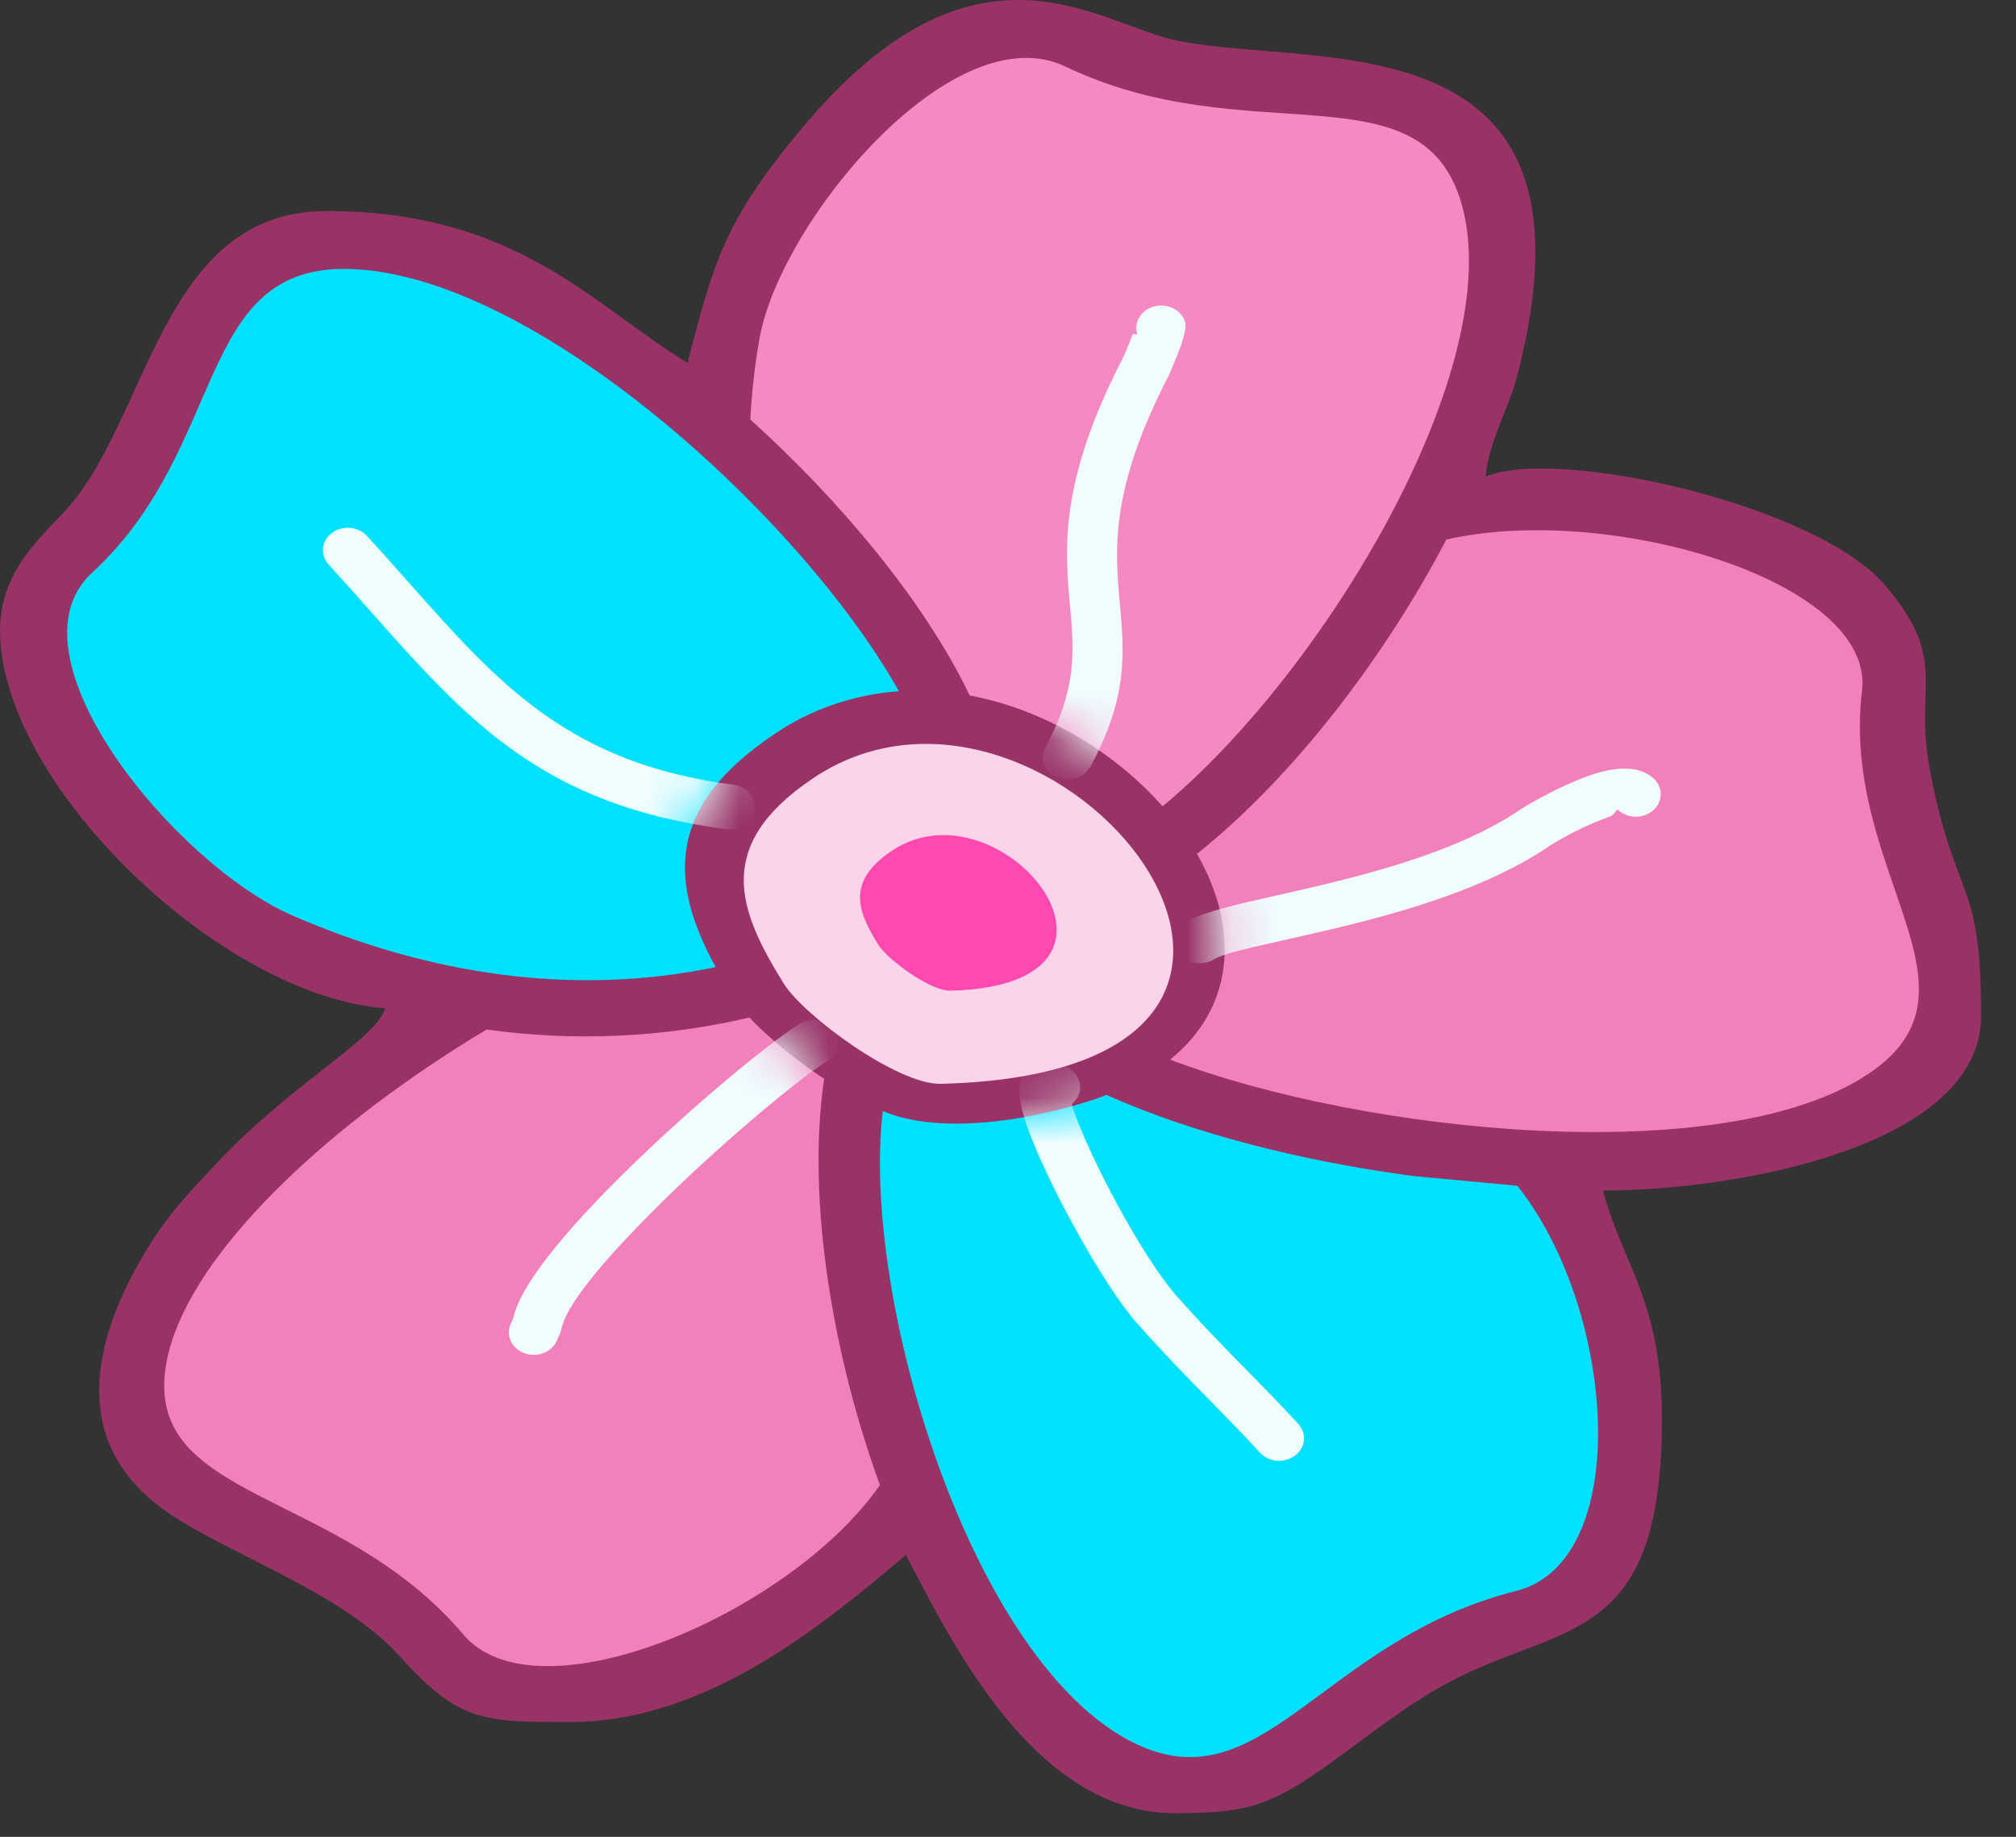 <svg width="45" height="41" viewBox="0 0 45 41" fill="none" xmlns="http://www.w3.org/2000/svg">
<rect x="0" y="0" width="45" height="41" fill="#333333" stroke="none"/>
<path fill-rule="evenodd" clip-rule="evenodd" d="M15.348 8.1C13.224 6.814 11.539 4.71 7.285 4.71C3.57 4.71 3.323 9.433 1.419 11.44C0.734 12.161 -0.041 12.894 0.002 14.185C0.115 17.606 4.969 22.235 8.598 22.506C8.39 23.21 6.516 24.163 4.79 26.011C4.137 26.712 3.73 27.129 3.221 27.983C2.087 29.893 1.514 32.176 3.689 33.724C5 34.658 7.603 35.512 8.917 36.964C10.237 38.425 10.745 38.438 12.723 38.438C15.484 38.438 17.875 36.669 19.735 35.116L20.22 34.709C21.179 36.517 23.047 40.472 26.217 40.472C27.941 40.472 28.421 40.308 30.094 39.063C30.954 38.43 31.821 37.761 32.841 37.303C35.2 36.243 37.096 36.399 37.096 31.659C37.096 29.026 36.204 28.205 35.784 26.574C38.782 26.574 44.221 25.581 44.221 22.676C44.221 19.547 43.675 20.227 43.09 17.254C42.696 15.251 43.533 14.786 42.089 13.077C40.548 11.252 34.721 9.964 33.159 10.641C33.23 9.866 33.686 9.089 33.865 8.396C35.961 0.324 29.427 1.544 26.297 0.911C24.473 0.542 21.774 -1.81 17.86 2.91C16.2 4.912 15.948 5.767 15.348 8.097" fill="#993366"/>
<path fill-rule="evenodd" clip-rule="evenodd" d="M19.641 33.148C18.615 30.338 17.991 26.825 18.396 24.081C17.748 23.651 17.13 23.14 16.727 22.712C14.813 23.162 12.818 23.253 10.863 22.98C10.621 23.123 10.381 23.272 10.144 23.424C6.912 25.488 4.153 28.177 3.723 30.372C3.108 33.526 7.539 33.172 10.339 36.481C11.999 38.444 17.654 36.004 19.638 33.151" fill="#F280BB"/>
<mask id="mask0_30_815" style="mask-type:luminance" maskUnits="userSpaceOnUse" x="3" y="22" width="17" height="16">
<path d="M19.641 33.147C18.615 30.337 17.991 26.823 18.397 24.08C17.749 23.65 17.13 23.139 16.727 22.711C14.813 23.161 12.818 23.252 10.864 22.979C10.621 23.123 10.382 23.271 10.144 23.423C6.912 25.487 4.153 28.175 3.723 30.371C3.108 33.525 7.54 33.171 10.339 36.481C11.999 38.443 17.655 36.003 19.639 33.15" fill="white"/>
</mask>
<g mask="url(#mask0_30_815)">
<path d="M17.834 22.859C17.894 22.821 17.962 22.794 18.032 22.78C18.104 22.766 18.177 22.765 18.249 22.776C18.32 22.788 18.389 22.812 18.45 22.847C18.511 22.883 18.564 22.929 18.606 22.983C18.648 23.037 18.677 23.098 18.693 23.162C18.708 23.226 18.71 23.292 18.697 23.357C18.684 23.422 18.658 23.484 18.619 23.539C18.579 23.595 18.528 23.642 18.469 23.68C17.775 24.118 15.989 25.61 14.531 27.075C13.546 28.065 12.73 29.019 12.56 29.563L12.529 29.668C12.524 29.692 12.518 29.716 12.51 29.739C12.487 29.797 12.461 29.853 12.437 29.91C12.411 29.974 12.372 30.032 12.32 30.082C12.269 30.132 12.207 30.171 12.139 30.199C12.07 30.226 11.996 30.241 11.921 30.242C11.846 30.243 11.771 30.23 11.702 30.204C11.632 30.178 11.569 30.139 11.517 30.091C11.464 30.042 11.423 29.985 11.396 29.921C11.369 29.858 11.356 29.79 11.359 29.723C11.361 29.655 11.379 29.588 11.411 29.526L11.448 29.45C11.455 29.417 11.468 29.368 11.491 29.294C11.713 28.582 12.624 27.494 13.706 26.406C15.21 24.893 17.089 23.332 17.836 22.86" fill="#EFFDFF"/>
</g>
<path fill-rule="evenodd" clip-rule="evenodd" d="M24.701 24.441C23.674 24.835 21.218 25.442 19.704 24.8C19.22 28.962 21.616 36.842 25.114 38.8C28.127 40.486 29.407 36.632 33.844 35.511C36.464 34.849 36.081 29.242 33.869 26.468L31.56 26.252C29.115 25.929 26.637 25.31 24.702 24.441" fill="#00E0FF"/>
<mask id="mask1_30_815" style="mask-type:luminance" maskUnits="userSpaceOnUse" x="19" y="24" width="17" height="16">
<path d="M24.701 24.441C23.674 24.835 21.218 25.442 19.704 24.8C19.22 28.962 21.616 36.842 25.114 38.8C28.127 40.486 29.407 36.632 33.844 35.511C36.464 34.849 36.081 29.242 33.869 26.468L31.56 26.252C29.115 25.929 26.637 25.31 24.702 24.441" fill="white"/>
</mask>
<g mask="url(#mask1_30_815)">
<path d="M23.862 23.848C23.984 23.921 24.07 24.036 24.099 24.166C24.129 24.297 24.1 24.432 24.018 24.543C23.991 24.58 23.959 24.614 23.922 24.643C23.954 24.753 23.998 24.878 24.052 25.019C24.51 26.205 25.594 28.172 26.25 28.911C26.856 29.596 27.351 30.098 27.833 30.588C28.21 30.972 28.579 31.346 28.984 31.789C29.076 31.892 29.119 32.023 29.105 32.154C29.09 32.286 29.019 32.407 28.906 32.491C28.793 32.576 28.648 32.616 28.503 32.605C28.357 32.593 28.223 32.53 28.128 32.429C27.735 32 27.373 31.631 27.003 31.255C26.504 30.747 25.992 30.226 25.384 29.541C24.665 28.73 23.492 26.614 23.004 25.35C22.9 25.096 22.822 24.832 22.771 24.565C22.694 24.077 22.858 23.772 23.326 23.718C23.516 23.7 23.707 23.747 23.862 23.848" fill="#EFFDFF"/>
</g>
<path fill-rule="evenodd" clip-rule="evenodd" d="M32.283 12.045C30.944 14.609 28.902 17.32 26.718 19.059C27.633 20.652 27.613 22.445 26.119 23.651C30.446 25.303 38.482 26.125 41.707 23.969C44.536 22.078 41.081 19.482 41.563 15.421C41.855 12.962 35.887 11.213 32.283 12.045Z" fill="#F280BB"/>
<mask id="mask2_30_815" style="mask-type:luminance" maskUnits="userSpaceOnUse" x="26" y="11" width="17" height="15">
<path d="M32.283 12.046C30.945 14.61 28.902 17.321 26.718 19.06C27.633 20.653 27.613 22.445 26.12 23.652C30.446 25.304 38.483 26.125 41.707 23.97C44.536 22.079 41.081 19.483 41.563 15.422C41.855 12.963 35.888 11.213 32.283 12.046Z" fill="white"/>
</mask>
<g mask="url(#mask2_30_815)">
<path d="M27.102 21.41C26.982 21.487 26.833 21.518 26.688 21.496C26.543 21.474 26.414 21.4 26.328 21.292C26.243 21.184 26.209 21.049 26.233 20.918C26.258 20.787 26.339 20.67 26.458 20.593C26.813 20.366 27.549 20.201 28.492 19.988C30.115 19.623 32.422 19.104 33.944 18.065C34.121 17.944 34.896 17.503 35.544 17.289C36.076 17.114 36.586 17.081 36.908 17.374C36.96 17.421 37.001 17.476 37.028 17.537C37.056 17.598 37.07 17.663 37.07 17.729C37.07 17.795 37.055 17.86 37.027 17.921C36.999 17.982 36.958 18.037 36.906 18.084C36.854 18.13 36.793 18.167 36.725 18.192C36.658 18.217 36.586 18.23 36.513 18.229C36.44 18.229 36.368 18.216 36.301 18.191C36.233 18.165 36.172 18.128 36.121 18.081C36.07 18.035 36.074 18.181 35.921 18.232C35.46 18.398 35.02 18.611 34.612 18.866C32.916 20.027 30.474 20.577 28.759 20.962C27.928 21.149 27.283 21.294 27.103 21.41" fill="#EFFDFF"/>
</g>
<path fill-rule="evenodd" clip-rule="evenodd" d="M16.749 9.365C18.739 11.161 20.632 13.411 21.646 15.524C23.326 15.838 24.887 16.796 25.95 17.997C29.524 15.049 33.68 8.185 32.621 4.539C31.721 1.441 27.865 3.439 23.785 1.487C21.273 0.286 17.416 4.946 16.954 7.553C16.847 8.153 16.779 8.758 16.749 9.365Z" fill="#F58AC2"/>
<mask id="mask3_30_815" style="mask-type:luminance" maskUnits="userSpaceOnUse" x="16" y="1" width="17" height="17">
<path d="M16.749 9.364C18.739 11.16 20.633 13.41 21.646 15.523C23.326 15.837 24.887 16.795 25.951 17.996C29.525 15.048 33.68 8.184 32.621 4.538C31.722 1.44 27.865 3.438 23.786 1.486C21.273 0.285 17.416 4.945 16.954 7.552C16.848 8.152 16.779 8.757 16.749 9.364Z" fill="white"/>
</mask>
<g mask="url(#mask3_30_815)">
<path d="M24.325 17.129C24.259 17.246 24.144 17.335 24.006 17.377C23.868 17.418 23.717 17.409 23.586 17.35C23.455 17.292 23.355 17.19 23.307 17.065C23.259 16.941 23.267 16.804 23.33 16.685C24.05 15.374 23.972 14.509 23.886 13.544C23.768 12.23 23.636 10.755 25.071 7.979C25.097 7.928 25.192 7.697 25.273 7.49C25.311 7.392 25.405 7.526 25.379 7.435C25.346 7.307 25.37 7.173 25.445 7.061C25.519 6.949 25.64 6.868 25.78 6.835C25.92 6.803 26.069 6.821 26.195 6.886C26.32 6.951 26.413 7.058 26.452 7.184C26.487 7.306 26.418 7.567 26.32 7.82C26.231 8.049 26.116 8.323 26.077 8.404C24.769 10.933 24.889 12.275 24.996 13.466C25.095 14.575 25.184 15.567 24.33 17.129" fill="#EFFDFF"/>
</g>
<path fill-rule="evenodd" clip-rule="evenodd" d="M15.974 21.585C14.891 19.614 14.932 17.965 17.275 16.393C18.083 15.837 19.051 15.502 20.064 15.428C17.887 11.546 11.941 6.126 7.811 6.004C4.34 5.901 5.11 9.972 2.053 12.787C0.057 14.623 3.905 19.296 6.531 20.437C9.585 21.765 12.823 22.244 15.974 21.587" fill="#00E0FF"/>
<mask id="mask4_30_815" style="mask-type:luminance" maskUnits="userSpaceOnUse" x="1" y="6" width="20" height="16">
<path d="M15.974 21.585C14.891 19.614 14.932 17.965 17.275 16.393C18.083 15.837 19.051 15.502 20.064 15.428C17.887 11.546 11.941 6.126 7.811 6.004C4.34 5.901 5.11 9.972 2.053 12.787C0.057 14.623 3.905 19.296 6.531 20.437C9.585 21.765 12.823 22.244 15.974 21.587" fill="white"/>
</mask>
<g mask="url(#mask4_30_815)">
<path d="M16.372 17.516C16.444 17.526 16.514 17.547 16.576 17.581C16.639 17.615 16.694 17.659 16.738 17.712C16.782 17.764 16.814 17.824 16.832 17.888C16.85 17.952 16.854 18.018 16.843 18.084C16.833 18.149 16.809 18.212 16.772 18.268C16.735 18.325 16.686 18.375 16.627 18.414C16.569 18.454 16.503 18.482 16.432 18.499C16.362 18.515 16.288 18.519 16.216 18.509C12.118 17.98 10.427 16.074 8.28 13.655C7.996 13.334 7.701 13.002 7.346 12.614C7.297 12.564 7.26 12.505 7.236 12.441C7.213 12.378 7.203 12.31 7.209 12.243C7.215 12.176 7.236 12.111 7.27 12.051C7.304 11.991 7.351 11.938 7.409 11.896C7.466 11.853 7.532 11.821 7.604 11.801C7.675 11.782 7.75 11.776 7.824 11.783C7.898 11.791 7.969 11.811 8.034 11.844C8.099 11.877 8.156 11.921 8.202 11.974C8.505 12.303 8.829 12.67 9.145 13.026C11.138 15.271 12.709 17.042 16.373 17.517" fill="#EFFDFF"/>
</g>
<path fill-rule="evenodd" clip-rule="evenodd" d="M17.492 21.951C16.504 20.356 15.889 18.89 18.147 17.373C23.494 13.783 31.625 23.931 20.998 24.192C20.038 24.216 17.934 22.667 17.492 21.951Z" fill="#FBD4E9"/>
<path fill-rule="evenodd" clip-rule="evenodd" d="M19.605 21.088C19.153 20.357 18.871 19.686 19.905 18.992C22.353 17.349 26.076 21.994 21.21 22.113C20.771 22.124 19.807 21.415 19.605 21.087" fill="#FF48B0"/>
</svg>
